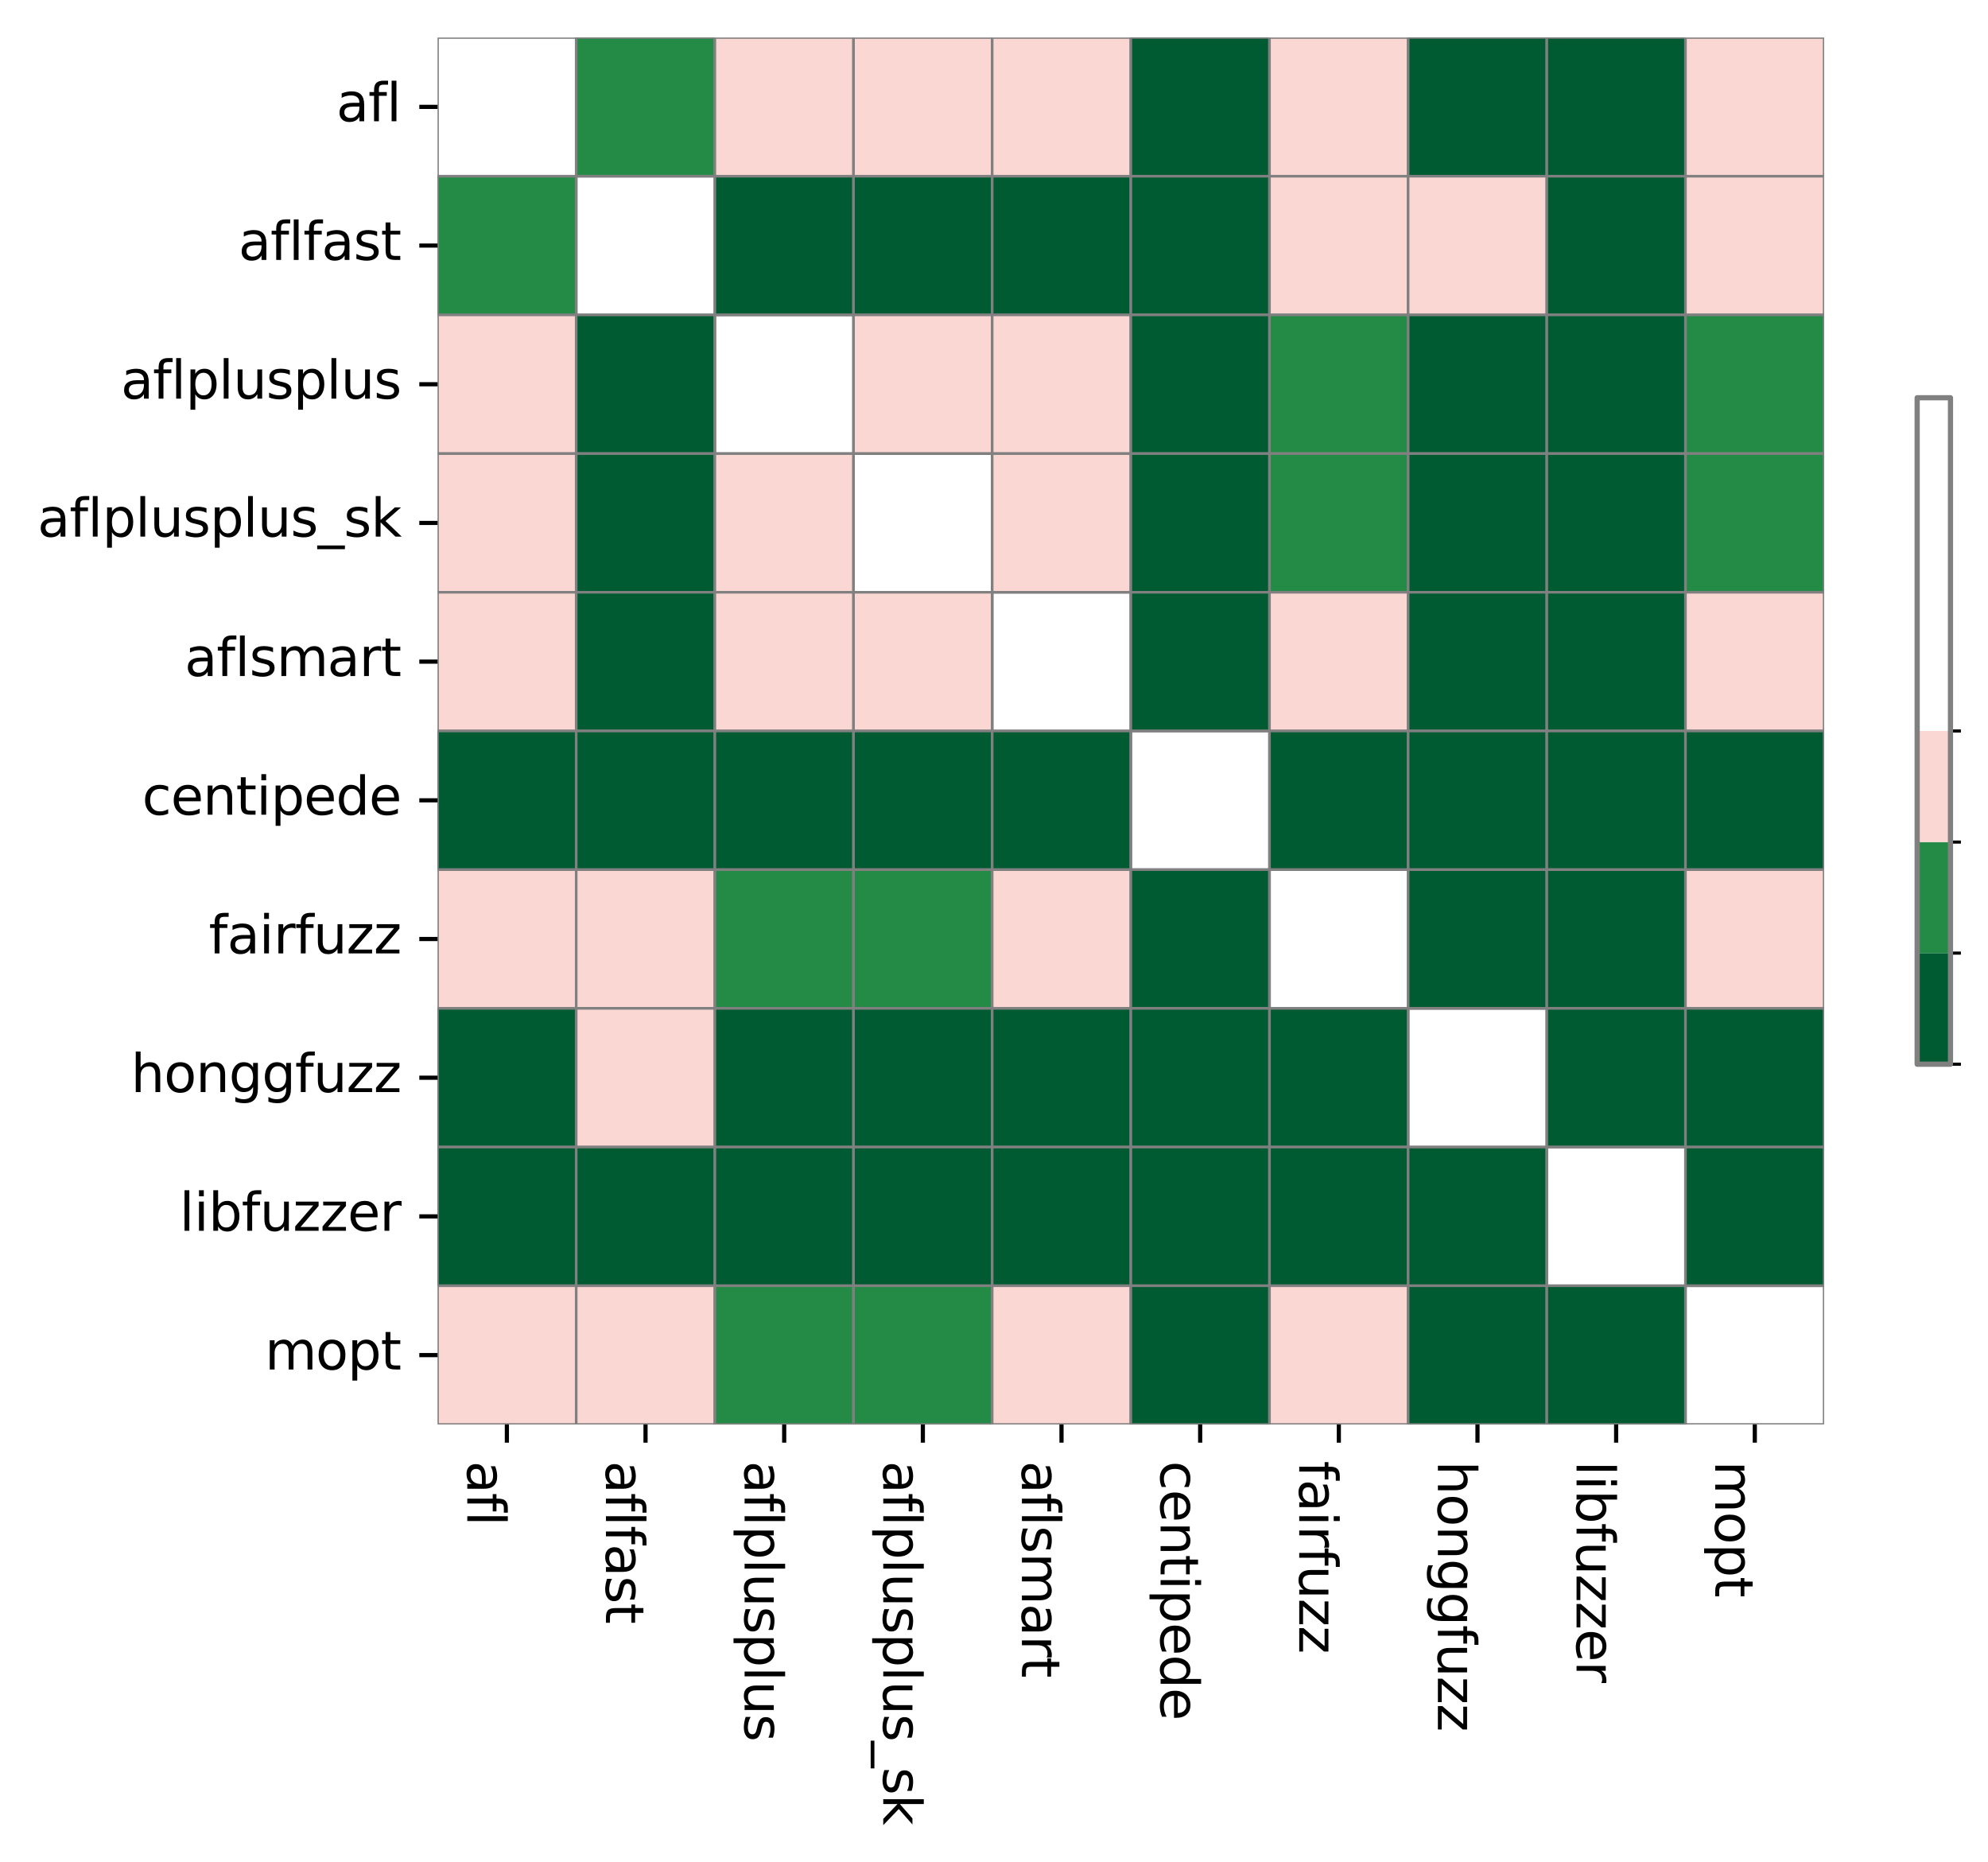 <?xml version="1.0" encoding="utf-8" standalone="no"?>
<!DOCTYPE svg PUBLIC "-//W3C//DTD SVG 1.1//EN"
  "http://www.w3.org/Graphics/SVG/1.1/DTD/svg11.dtd">
<svg xmlns:xlink="http://www.w3.org/1999/xlink" width="381.535pt" height="357.285pt" viewBox="0 0 381.535 357.285" xmlns="http://www.w3.org/2000/svg" version="1.1">
 <defs>
  <style type="text/css">*{stroke-linejoin: round; stroke-linecap: butt}</style>
 </defs>
 <g id="figure_1">
  <g id="patch_1">
   <path d="M 0 357.285 
L 381.535 357.285 
L 381.535 0 
L 0 0 
z
" style="fill: #ffffff"/>
  </g>
  <g id="axes_1">
   <g id="patch_2">
    <path d="M 83.973 273.312 
L 350.085 273.312 
L 350.085 7.2 
L 83.973 7.2 
z
" style="fill: #ffffff"/>
   </g>
   <g id="QuadMesh_1">
    <path d="M 83.973 7.2 
L 110.585 7.2 
L 110.585 33.811 
L 83.973 33.811 
L 83.973 7.2 
" clip-path="url(#p9ba855a307)" style="fill: none; stroke: #808080; stroke-width: 0.5"/>
    <path d="M 110.585 7.2 
L 137.196 7.2 
L 137.196 33.811 
L 110.585 33.811 
L 110.585 7.2 
" clip-path="url(#p9ba855a307)" style="fill: #238b45; stroke: #808080; stroke-width: 0.5"/>
    <path d="M 137.196 7.2 
L 163.807 7.2 
L 163.807 33.811 
L 137.196 33.811 
L 137.196 7.2 
" clip-path="url(#p9ba855a307)" style="fill: #fbd7d4; stroke: #808080; stroke-width: 0.5"/>
    <path d="M 163.807 7.2 
L 190.418 7.2 
L 190.418 33.811 
L 163.807 33.811 
L 163.807 7.2 
" clip-path="url(#p9ba855a307)" style="fill: #fbd7d4; stroke: #808080; stroke-width: 0.5"/>
    <path d="M 190.418 7.2 
L 217.029 7.2 
L 217.029 33.811 
L 190.418 33.811 
L 190.418 7.2 
" clip-path="url(#p9ba855a307)" style="fill: #fbd7d4; stroke: #808080; stroke-width: 0.5"/>
    <path d="M 217.029 7.2 
L 243.641 7.2 
L 243.641 33.811 
L 217.029 33.811 
L 217.029 7.2 
" clip-path="url(#p9ba855a307)" style="fill: #005a32; stroke: #808080; stroke-width: 0.5"/>
    <path d="M 243.641 7.2 
L 270.252 7.2 
L 270.252 33.811 
L 243.641 33.811 
L 243.641 7.2 
" clip-path="url(#p9ba855a307)" style="fill: #fbd7d4; stroke: #808080; stroke-width: 0.5"/>
    <path d="M 270.252 7.2 
L 296.863 7.2 
L 296.863 33.811 
L 270.252 33.811 
L 270.252 7.2 
" clip-path="url(#p9ba855a307)" style="fill: #005a32; stroke: #808080; stroke-width: 0.5"/>
    <path d="M 296.863 7.2 
L 323.474 7.2 
L 323.474 33.811 
L 296.863 33.811 
L 296.863 7.2 
" clip-path="url(#p9ba855a307)" style="fill: #005a32; stroke: #808080; stroke-width: 0.5"/>
    <path d="M 323.474 7.2 
L 350.085 7.2 
L 350.085 33.811 
L 323.474 33.811 
L 323.474 7.2 
" clip-path="url(#p9ba855a307)" style="fill: #fbd7d4; stroke: #808080; stroke-width: 0.5"/>
    <path d="M 83.973 33.811 
L 110.585 33.811 
L 110.585 60.422 
L 83.973 60.422 
L 83.973 33.811 
" clip-path="url(#p9ba855a307)" style="fill: #238b45; stroke: #808080; stroke-width: 0.5"/>
    <path d="M 110.585 33.811 
L 137.196 33.811 
L 137.196 60.422 
L 110.585 60.422 
L 110.585 33.811 
" clip-path="url(#p9ba855a307)" style="fill: none; stroke: #808080; stroke-width: 0.5"/>
    <path d="M 137.196 33.811 
L 163.807 33.811 
L 163.807 60.422 
L 137.196 60.422 
L 137.196 33.811 
" clip-path="url(#p9ba855a307)" style="fill: #005a32; stroke: #808080; stroke-width: 0.5"/>
    <path d="M 163.807 33.811 
L 190.418 33.811 
L 190.418 60.422 
L 163.807 60.422 
L 163.807 33.811 
" clip-path="url(#p9ba855a307)" style="fill: #005a32; stroke: #808080; stroke-width: 0.5"/>
    <path d="M 190.418 33.811 
L 217.029 33.811 
L 217.029 60.422 
L 190.418 60.422 
L 190.418 33.811 
" clip-path="url(#p9ba855a307)" style="fill: #005a32; stroke: #808080; stroke-width: 0.5"/>
    <path d="M 217.029 33.811 
L 243.641 33.811 
L 243.641 60.422 
L 217.029 60.422 
L 217.029 33.811 
" clip-path="url(#p9ba855a307)" style="fill: #005a32; stroke: #808080; stroke-width: 0.5"/>
    <path d="M 243.641 33.811 
L 270.252 33.811 
L 270.252 60.422 
L 243.641 60.422 
L 243.641 33.811 
" clip-path="url(#p9ba855a307)" style="fill: #fbd7d4; stroke: #808080; stroke-width: 0.5"/>
    <path d="M 270.252 33.811 
L 296.863 33.811 
L 296.863 60.422 
L 270.252 60.422 
L 270.252 33.811 
" clip-path="url(#p9ba855a307)" style="fill: #fbd7d4; stroke: #808080; stroke-width: 0.5"/>
    <path d="M 296.863 33.811 
L 323.474 33.811 
L 323.474 60.422 
L 296.863 60.422 
L 296.863 33.811 
" clip-path="url(#p9ba855a307)" style="fill: #005a32; stroke: #808080; stroke-width: 0.5"/>
    <path d="M 323.474 33.811 
L 350.085 33.811 
L 350.085 60.422 
L 323.474 60.422 
L 323.474 33.811 
" clip-path="url(#p9ba855a307)" style="fill: #fbd7d4; stroke: #808080; stroke-width: 0.5"/>
    <path d="M 83.973 60.422 
L 110.585 60.422 
L 110.585 87.034 
L 83.973 87.034 
L 83.973 60.422 
" clip-path="url(#p9ba855a307)" style="fill: #fbd7d4; stroke: #808080; stroke-width: 0.5"/>
    <path d="M 110.585 60.422 
L 137.196 60.422 
L 137.196 87.034 
L 110.585 87.034 
L 110.585 60.422 
" clip-path="url(#p9ba855a307)" style="fill: #005a32; stroke: #808080; stroke-width: 0.5"/>
    <path d="M 137.196 60.422 
L 163.807 60.422 
L 163.807 87.034 
L 137.196 87.034 
L 137.196 60.422 
" clip-path="url(#p9ba855a307)" style="fill: none; stroke: #808080; stroke-width: 0.5"/>
    <path d="M 163.807 60.422 
L 190.418 60.422 
L 190.418 87.034 
L 163.807 87.034 
L 163.807 60.422 
" clip-path="url(#p9ba855a307)" style="fill: #fbd7d4; stroke: #808080; stroke-width: 0.5"/>
    <path d="M 190.418 60.422 
L 217.029 60.422 
L 217.029 87.034 
L 190.418 87.034 
L 190.418 60.422 
" clip-path="url(#p9ba855a307)" style="fill: #fbd7d4; stroke: #808080; stroke-width: 0.5"/>
    <path d="M 217.029 60.422 
L 243.641 60.422 
L 243.641 87.034 
L 217.029 87.034 
L 217.029 60.422 
" clip-path="url(#p9ba855a307)" style="fill: #005a32; stroke: #808080; stroke-width: 0.5"/>
    <path d="M 243.641 60.422 
L 270.252 60.422 
L 270.252 87.034 
L 243.641 87.034 
L 243.641 60.422 
" clip-path="url(#p9ba855a307)" style="fill: #238b45; stroke: #808080; stroke-width: 0.5"/>
    <path d="M 270.252 60.422 
L 296.863 60.422 
L 296.863 87.034 
L 270.252 87.034 
L 270.252 60.422 
" clip-path="url(#p9ba855a307)" style="fill: #005a32; stroke: #808080; stroke-width: 0.5"/>
    <path d="M 296.863 60.422 
L 323.474 60.422 
L 323.474 87.034 
L 296.863 87.034 
L 296.863 60.422 
" clip-path="url(#p9ba855a307)" style="fill: #005a32; stroke: #808080; stroke-width: 0.5"/>
    <path d="M 323.474 60.422 
L 350.085 60.422 
L 350.085 87.034 
L 323.474 87.034 
L 323.474 60.422 
" clip-path="url(#p9ba855a307)" style="fill: #238b45; stroke: #808080; stroke-width: 0.5"/>
    <path d="M 83.973 87.034 
L 110.585 87.034 
L 110.585 113.645 
L 83.973 113.645 
L 83.973 87.034 
" clip-path="url(#p9ba855a307)" style="fill: #fbd7d4; stroke: #808080; stroke-width: 0.5"/>
    <path d="M 110.585 87.034 
L 137.196 87.034 
L 137.196 113.645 
L 110.585 113.645 
L 110.585 87.034 
" clip-path="url(#p9ba855a307)" style="fill: #005a32; stroke: #808080; stroke-width: 0.5"/>
    <path d="M 137.196 87.034 
L 163.807 87.034 
L 163.807 113.645 
L 137.196 113.645 
L 137.196 87.034 
" clip-path="url(#p9ba855a307)" style="fill: #fbd7d4; stroke: #808080; stroke-width: 0.5"/>
    <path d="M 163.807 87.034 
L 190.418 87.034 
L 190.418 113.645 
L 163.807 113.645 
L 163.807 87.034 
" clip-path="url(#p9ba855a307)" style="fill: none; stroke: #808080; stroke-width: 0.5"/>
    <path d="M 190.418 87.034 
L 217.029 87.034 
L 217.029 113.645 
L 190.418 113.645 
L 190.418 87.034 
" clip-path="url(#p9ba855a307)" style="fill: #fbd7d4; stroke: #808080; stroke-width: 0.5"/>
    <path d="M 217.029 87.034 
L 243.641 87.034 
L 243.641 113.645 
L 217.029 113.645 
L 217.029 87.034 
" clip-path="url(#p9ba855a307)" style="fill: #005a32; stroke: #808080; stroke-width: 0.5"/>
    <path d="M 243.641 87.034 
L 270.252 87.034 
L 270.252 113.645 
L 243.641 113.645 
L 243.641 87.034 
" clip-path="url(#p9ba855a307)" style="fill: #238b45; stroke: #808080; stroke-width: 0.5"/>
    <path d="M 270.252 87.034 
L 296.863 87.034 
L 296.863 113.645 
L 270.252 113.645 
L 270.252 87.034 
" clip-path="url(#p9ba855a307)" style="fill: #005a32; stroke: #808080; stroke-width: 0.5"/>
    <path d="M 296.863 87.034 
L 323.474 87.034 
L 323.474 113.645 
L 296.863 113.645 
L 296.863 87.034 
" clip-path="url(#p9ba855a307)" style="fill: #005a32; stroke: #808080; stroke-width: 0.5"/>
    <path d="M 323.474 87.034 
L 350.085 87.034 
L 350.085 113.645 
L 323.474 113.645 
L 323.474 87.034 
" clip-path="url(#p9ba855a307)" style="fill: #238b45; stroke: #808080; stroke-width: 0.5"/>
    <path d="M 83.973 113.645 
L 110.585 113.645 
L 110.585 140.256 
L 83.973 140.256 
L 83.973 113.645 
" clip-path="url(#p9ba855a307)" style="fill: #fbd7d4; stroke: #808080; stroke-width: 0.5"/>
    <path d="M 110.585 113.645 
L 137.196 113.645 
L 137.196 140.256 
L 110.585 140.256 
L 110.585 113.645 
" clip-path="url(#p9ba855a307)" style="fill: #005a32; stroke: #808080; stroke-width: 0.5"/>
    <path d="M 137.196 113.645 
L 163.807 113.645 
L 163.807 140.256 
L 137.196 140.256 
L 137.196 113.645 
" clip-path="url(#p9ba855a307)" style="fill: #fbd7d4; stroke: #808080; stroke-width: 0.5"/>
    <path d="M 163.807 113.645 
L 190.418 113.645 
L 190.418 140.256 
L 163.807 140.256 
L 163.807 113.645 
" clip-path="url(#p9ba855a307)" style="fill: #fbd7d4; stroke: #808080; stroke-width: 0.5"/>
    <path d="M 190.418 113.645 
L 217.029 113.645 
L 217.029 140.256 
L 190.418 140.256 
L 190.418 113.645 
" clip-path="url(#p9ba855a307)" style="fill: none; stroke: #808080; stroke-width: 0.5"/>
    <path d="M 217.029 113.645 
L 243.641 113.645 
L 243.641 140.256 
L 217.029 140.256 
L 217.029 113.645 
" clip-path="url(#p9ba855a307)" style="fill: #005a32; stroke: #808080; stroke-width: 0.5"/>
    <path d="M 243.641 113.645 
L 270.252 113.645 
L 270.252 140.256 
L 243.641 140.256 
L 243.641 113.645 
" clip-path="url(#p9ba855a307)" style="fill: #fbd7d4; stroke: #808080; stroke-width: 0.5"/>
    <path d="M 270.252 113.645 
L 296.863 113.645 
L 296.863 140.256 
L 270.252 140.256 
L 270.252 113.645 
" clip-path="url(#p9ba855a307)" style="fill: #005a32; stroke: #808080; stroke-width: 0.5"/>
    <path d="M 296.863 113.645 
L 323.474 113.645 
L 323.474 140.256 
L 296.863 140.256 
L 296.863 113.645 
" clip-path="url(#p9ba855a307)" style="fill: #005a32; stroke: #808080; stroke-width: 0.5"/>
    <path d="M 323.474 113.645 
L 350.085 113.645 
L 350.085 140.256 
L 323.474 140.256 
L 323.474 113.645 
" clip-path="url(#p9ba855a307)" style="fill: #fbd7d4; stroke: #808080; stroke-width: 0.5"/>
    <path d="M 83.973 140.256 
L 110.585 140.256 
L 110.585 166.867 
L 83.973 166.867 
L 83.973 140.256 
" clip-path="url(#p9ba855a307)" style="fill: #005a32; stroke: #808080; stroke-width: 0.5"/>
    <path d="M 110.585 140.256 
L 137.196 140.256 
L 137.196 166.867 
L 110.585 166.867 
L 110.585 140.256 
" clip-path="url(#p9ba855a307)" style="fill: #005a32; stroke: #808080; stroke-width: 0.5"/>
    <path d="M 137.196 140.256 
L 163.807 140.256 
L 163.807 166.867 
L 137.196 166.867 
L 137.196 140.256 
" clip-path="url(#p9ba855a307)" style="fill: #005a32; stroke: #808080; stroke-width: 0.5"/>
    <path d="M 163.807 140.256 
L 190.418 140.256 
L 190.418 166.867 
L 163.807 166.867 
L 163.807 140.256 
" clip-path="url(#p9ba855a307)" style="fill: #005a32; stroke: #808080; stroke-width: 0.5"/>
    <path d="M 190.418 140.256 
L 217.029 140.256 
L 217.029 166.867 
L 190.418 166.867 
L 190.418 140.256 
" clip-path="url(#p9ba855a307)" style="fill: #005a32; stroke: #808080; stroke-width: 0.5"/>
    <path d="M 217.029 140.256 
L 243.641 140.256 
L 243.641 166.867 
L 217.029 166.867 
L 217.029 140.256 
" clip-path="url(#p9ba855a307)" style="fill: none; stroke: #808080; stroke-width: 0.5"/>
    <path d="M 243.641 140.256 
L 270.252 140.256 
L 270.252 166.867 
L 243.641 166.867 
L 243.641 140.256 
" clip-path="url(#p9ba855a307)" style="fill: #005a32; stroke: #808080; stroke-width: 0.5"/>
    <path d="M 270.252 140.256 
L 296.863 140.256 
L 296.863 166.867 
L 270.252 166.867 
L 270.252 140.256 
" clip-path="url(#p9ba855a307)" style="fill: #005a32; stroke: #808080; stroke-width: 0.5"/>
    <path d="M 296.863 140.256 
L 323.474 140.256 
L 323.474 166.867 
L 296.863 166.867 
L 296.863 140.256 
" clip-path="url(#p9ba855a307)" style="fill: #005a32; stroke: #808080; stroke-width: 0.5"/>
    <path d="M 323.474 140.256 
L 350.085 140.256 
L 350.085 166.867 
L 323.474 166.867 
L 323.474 140.256 
" clip-path="url(#p9ba855a307)" style="fill: #005a32; stroke: #808080; stroke-width: 0.5"/>
    <path d="M 83.973 166.867 
L 110.585 166.867 
L 110.585 193.478 
L 83.973 193.478 
L 83.973 166.867 
" clip-path="url(#p9ba855a307)" style="fill: #fbd7d4; stroke: #808080; stroke-width: 0.5"/>
    <path d="M 110.585 166.867 
L 137.196 166.867 
L 137.196 193.478 
L 110.585 193.478 
L 110.585 166.867 
" clip-path="url(#p9ba855a307)" style="fill: #fbd7d4; stroke: #808080; stroke-width: 0.5"/>
    <path d="M 137.196 166.867 
L 163.807 166.867 
L 163.807 193.478 
L 137.196 193.478 
L 137.196 166.867 
" clip-path="url(#p9ba855a307)" style="fill: #238b45; stroke: #808080; stroke-width: 0.5"/>
    <path d="M 163.807 166.867 
L 190.418 166.867 
L 190.418 193.478 
L 163.807 193.478 
L 163.807 166.867 
" clip-path="url(#p9ba855a307)" style="fill: #238b45; stroke: #808080; stroke-width: 0.5"/>
    <path d="M 190.418 166.867 
L 217.029 166.867 
L 217.029 193.478 
L 190.418 193.478 
L 190.418 166.867 
" clip-path="url(#p9ba855a307)" style="fill: #fbd7d4; stroke: #808080; stroke-width: 0.5"/>
    <path d="M 217.029 166.867 
L 243.641 166.867 
L 243.641 193.478 
L 217.029 193.478 
L 217.029 166.867 
" clip-path="url(#p9ba855a307)" style="fill: #005a32; stroke: #808080; stroke-width: 0.5"/>
    <path d="M 243.641 166.867 
L 270.252 166.867 
L 270.252 193.478 
L 243.641 193.478 
L 243.641 166.867 
" clip-path="url(#p9ba855a307)" style="fill: none; stroke: #808080; stroke-width: 0.5"/>
    <path d="M 270.252 166.867 
L 296.863 166.867 
L 296.863 193.478 
L 270.252 193.478 
L 270.252 166.867 
" clip-path="url(#p9ba855a307)" style="fill: #005a32; stroke: #808080; stroke-width: 0.5"/>
    <path d="M 296.863 166.867 
L 323.474 166.867 
L 323.474 193.478 
L 296.863 193.478 
L 296.863 166.867 
" clip-path="url(#p9ba855a307)" style="fill: #005a32; stroke: #808080; stroke-width: 0.5"/>
    <path d="M 323.474 166.867 
L 350.085 166.867 
L 350.085 193.478 
L 323.474 193.478 
L 323.474 166.867 
" clip-path="url(#p9ba855a307)" style="fill: #fbd7d4; stroke: #808080; stroke-width: 0.5"/>
    <path d="M 83.973 193.478 
L 110.585 193.478 
L 110.585 220.09 
L 83.973 220.09 
L 83.973 193.478 
" clip-path="url(#p9ba855a307)" style="fill: #005a32; stroke: #808080; stroke-width: 0.5"/>
    <path d="M 110.585 193.478 
L 137.196 193.478 
L 137.196 220.09 
L 110.585 220.09 
L 110.585 193.478 
" clip-path="url(#p9ba855a307)" style="fill: #fbd7d4; stroke: #808080; stroke-width: 0.5"/>
    <path d="M 137.196 193.478 
L 163.807 193.478 
L 163.807 220.09 
L 137.196 220.09 
L 137.196 193.478 
" clip-path="url(#p9ba855a307)" style="fill: #005a32; stroke: #808080; stroke-width: 0.5"/>
    <path d="M 163.807 193.478 
L 190.418 193.478 
L 190.418 220.09 
L 163.807 220.09 
L 163.807 193.478 
" clip-path="url(#p9ba855a307)" style="fill: #005a32; stroke: #808080; stroke-width: 0.5"/>
    <path d="M 190.418 193.478 
L 217.029 193.478 
L 217.029 220.09 
L 190.418 220.09 
L 190.418 193.478 
" clip-path="url(#p9ba855a307)" style="fill: #005a32; stroke: #808080; stroke-width: 0.5"/>
    <path d="M 217.029 193.478 
L 243.641 193.478 
L 243.641 220.09 
L 217.029 220.09 
L 217.029 193.478 
" clip-path="url(#p9ba855a307)" style="fill: #005a32; stroke: #808080; stroke-width: 0.5"/>
    <path d="M 243.641 193.478 
L 270.252 193.478 
L 270.252 220.09 
L 243.641 220.09 
L 243.641 193.478 
" clip-path="url(#p9ba855a307)" style="fill: #005a32; stroke: #808080; stroke-width: 0.5"/>
    <path d="M 270.252 193.478 
L 296.863 193.478 
L 296.863 220.09 
L 270.252 220.09 
L 270.252 193.478 
" clip-path="url(#p9ba855a307)" style="fill: none; stroke: #808080; stroke-width: 0.5"/>
    <path d="M 296.863 193.478 
L 323.474 193.478 
L 323.474 220.09 
L 296.863 220.09 
L 296.863 193.478 
" clip-path="url(#p9ba855a307)" style="fill: #005a32; stroke: #808080; stroke-width: 0.5"/>
    <path d="M 323.474 193.478 
L 350.085 193.478 
L 350.085 220.09 
L 323.474 220.09 
L 323.474 193.478 
" clip-path="url(#p9ba855a307)" style="fill: #005a32; stroke: #808080; stroke-width: 0.5"/>
    <path d="M 83.973 220.09 
L 110.585 220.09 
L 110.585 246.701 
L 83.973 246.701 
L 83.973 220.09 
" clip-path="url(#p9ba855a307)" style="fill: #005a32; stroke: #808080; stroke-width: 0.5"/>
    <path d="M 110.585 220.09 
L 137.196 220.09 
L 137.196 246.701 
L 110.585 246.701 
L 110.585 220.09 
" clip-path="url(#p9ba855a307)" style="fill: #005a32; stroke: #808080; stroke-width: 0.5"/>
    <path d="M 137.196 220.09 
L 163.807 220.09 
L 163.807 246.701 
L 137.196 246.701 
L 137.196 220.09 
" clip-path="url(#p9ba855a307)" style="fill: #005a32; stroke: #808080; stroke-width: 0.5"/>
    <path d="M 163.807 220.09 
L 190.418 220.09 
L 190.418 246.701 
L 163.807 246.701 
L 163.807 220.09 
" clip-path="url(#p9ba855a307)" style="fill: #005a32; stroke: #808080; stroke-width: 0.5"/>
    <path d="M 190.418 220.09 
L 217.029 220.09 
L 217.029 246.701 
L 190.418 246.701 
L 190.418 220.09 
" clip-path="url(#p9ba855a307)" style="fill: #005a32; stroke: #808080; stroke-width: 0.5"/>
    <path d="M 217.029 220.09 
L 243.641 220.09 
L 243.641 246.701 
L 217.029 246.701 
L 217.029 220.09 
" clip-path="url(#p9ba855a307)" style="fill: #005a32; stroke: #808080; stroke-width: 0.5"/>
    <path d="M 243.641 220.09 
L 270.252 220.09 
L 270.252 246.701 
L 243.641 246.701 
L 243.641 220.09 
" clip-path="url(#p9ba855a307)" style="fill: #005a32; stroke: #808080; stroke-width: 0.5"/>
    <path d="M 270.252 220.09 
L 296.863 220.09 
L 296.863 246.701 
L 270.252 246.701 
L 270.252 220.09 
" clip-path="url(#p9ba855a307)" style="fill: #005a32; stroke: #808080; stroke-width: 0.5"/>
    <path d="M 296.863 220.09 
L 323.474 220.09 
L 323.474 246.701 
L 296.863 246.701 
L 296.863 220.09 
" clip-path="url(#p9ba855a307)" style="fill: none; stroke: #808080; stroke-width: 0.5"/>
    <path d="M 323.474 220.09 
L 350.085 220.09 
L 350.085 246.701 
L 323.474 246.701 
L 323.474 220.09 
" clip-path="url(#p9ba855a307)" style="fill: #005a32; stroke: #808080; stroke-width: 0.5"/>
    <path d="M 83.973 246.701 
L 110.585 246.701 
L 110.585 273.312 
L 83.973 273.312 
L 83.973 246.701 
" clip-path="url(#p9ba855a307)" style="fill: #fbd7d4; stroke: #808080; stroke-width: 0.5"/>
    <path d="M 110.585 246.701 
L 137.196 246.701 
L 137.196 273.312 
L 110.585 273.312 
L 110.585 246.701 
" clip-path="url(#p9ba855a307)" style="fill: #fbd7d4; stroke: #808080; stroke-width: 0.5"/>
    <path d="M 137.196 246.701 
L 163.807 246.701 
L 163.807 273.312 
L 137.196 273.312 
L 137.196 246.701 
" clip-path="url(#p9ba855a307)" style="fill: #238b45; stroke: #808080; stroke-width: 0.5"/>
    <path d="M 163.807 246.701 
L 190.418 246.701 
L 190.418 273.312 
L 163.807 273.312 
L 163.807 246.701 
" clip-path="url(#p9ba855a307)" style="fill: #238b45; stroke: #808080; stroke-width: 0.5"/>
    <path d="M 190.418 246.701 
L 217.029 246.701 
L 217.029 273.312 
L 190.418 273.312 
L 190.418 246.701 
" clip-path="url(#p9ba855a307)" style="fill: #fbd7d4; stroke: #808080; stroke-width: 0.5"/>
    <path d="M 217.029 246.701 
L 243.641 246.701 
L 243.641 273.312 
L 217.029 273.312 
L 217.029 246.701 
" clip-path="url(#p9ba855a307)" style="fill: #005a32; stroke: #808080; stroke-width: 0.5"/>
    <path d="M 243.641 246.701 
L 270.252 246.701 
L 270.252 273.312 
L 243.641 273.312 
L 243.641 246.701 
" clip-path="url(#p9ba855a307)" style="fill: #fbd7d4; stroke: #808080; stroke-width: 0.5"/>
    <path d="M 270.252 246.701 
L 296.863 246.701 
L 296.863 273.312 
L 270.252 273.312 
L 270.252 246.701 
" clip-path="url(#p9ba855a307)" style="fill: #005a32; stroke: #808080; stroke-width: 0.5"/>
    <path d="M 296.863 246.701 
L 323.474 246.701 
L 323.474 273.312 
L 296.863 273.312 
L 296.863 246.701 
" clip-path="url(#p9ba855a307)" style="fill: #005a32; stroke: #808080; stroke-width: 0.5"/>
    <path d="M 323.474 246.701 
L 350.085 246.701 
L 350.085 273.312 
L 323.474 273.312 
L 323.474 246.701 
" clip-path="url(#p9ba855a307)" style="fill: none; stroke: #808080; stroke-width: 0.5"/>
   </g>
   <g id="matplotlib.axis_1">
    <g id="xtick_1">
     <g id="line2d_1">
      <defs>
       <path id="m6fdba15c31" d="M 0 0 
L 0 3.5 
" style="stroke: #000000; stroke-width: 0.8"/>
      </defs>
      <g>
       <use xlink:href="#m6fdba15c31" x="97.279" y="273.312" style="stroke: #000000; stroke-width: 0.8"/>
      </g>
     </g>
     <g id="text_1">
      <!-- afl -->
      <g transform="translate(89.681 280.312) rotate(-270) scale(0.1 -0.1)">
       <defs>
        <path id="DejaVuSans-61" d="M 2194 1759 
Q 1497 1759 1228 1600 
Q 959 1441 959 1056 
Q 959 750 1161 570 
Q 1363 391 1709 391 
Q 2188 391 2477 730 
Q 2766 1069 2766 1631 
L 2766 1759 
L 2194 1759 
z
M 3341 1997 
L 3341 0 
L 2766 0 
L 2766 531 
Q 2569 213 2275 61 
Q 1981 -91 1556 -91 
Q 1019 -91 701 211 
Q 384 513 384 1019 
Q 384 1609 779 1909 
Q 1175 2209 1959 2209 
L 2766 2209 
L 2766 2266 
Q 2766 2663 2505 2880 
Q 2244 3097 1772 3097 
Q 1472 3097 1187 3025 
Q 903 2953 641 2809 
L 641 3341 
Q 956 3463 1253 3523 
Q 1550 3584 1831 3584 
Q 2591 3584 2966 3190 
Q 3341 2797 3341 1997 
z
" transform="scale(0.016)"/>
        <path id="DejaVuSans-66" d="M 2375 4863 
L 2375 4384 
L 1825 4384 
Q 1516 4384 1395 4259 
Q 1275 4134 1275 3809 
L 1275 3500 
L 2222 3500 
L 2222 3053 
L 1275 3053 
L 1275 0 
L 697 0 
L 697 3053 
L 147 3053 
L 147 3500 
L 697 3500 
L 697 3744 
Q 697 4328 969 4595 
Q 1241 4863 1831 4863 
L 2375 4863 
z
" transform="scale(0.016)"/>
        <path id="DejaVuSans-6c" d="M 603 4863 
L 1178 4863 
L 1178 0 
L 603 0 
L 603 4863 
z
" transform="scale(0.016)"/>
       </defs>
       <use xlink:href="#DejaVuSans-61"/>
       <use xlink:href="#DejaVuSans-66" x="61.279"/>
       <use xlink:href="#DejaVuSans-6c" x="96.484"/>
      </g>
     </g>
    </g>
    <g id="xtick_2">
     <g id="line2d_2">
      <g>
       <use xlink:href="#m6fdba15c31" x="123.89" y="273.312" style="stroke: #000000; stroke-width: 0.8"/>
      </g>
     </g>
     <g id="text_2">
      <!-- aflfast -->
      <g transform="translate(116.292 280.312) rotate(-270) scale(0.1 -0.1)">
       <defs>
        <path id="DejaVuSans-73" d="M 2834 3397 
L 2834 2853 
Q 2591 2978 2328 3040 
Q 2066 3103 1784 3103 
Q 1356 3103 1142 2972 
Q 928 2841 928 2578 
Q 928 2378 1081 2264 
Q 1234 2150 1697 2047 
L 1894 2003 
Q 2506 1872 2764 1633 
Q 3022 1394 3022 966 
Q 3022 478 2636 193 
Q 2250 -91 1575 -91 
Q 1294 -91 989 -36 
Q 684 19 347 128 
L 347 722 
Q 666 556 975 473 
Q 1284 391 1588 391 
Q 1994 391 2212 530 
Q 2431 669 2431 922 
Q 2431 1156 2273 1281 
Q 2116 1406 1581 1522 
L 1381 1569 
Q 847 1681 609 1914 
Q 372 2147 372 2553 
Q 372 3047 722 3315 
Q 1072 3584 1716 3584 
Q 2034 3584 2315 3537 
Q 2597 3491 2834 3397 
z
" transform="scale(0.016)"/>
        <path id="DejaVuSans-74" d="M 1172 4494 
L 1172 3500 
L 2356 3500 
L 2356 3053 
L 1172 3053 
L 1172 1153 
Q 1172 725 1289 603 
Q 1406 481 1766 481 
L 2356 481 
L 2356 0 
L 1766 0 
Q 1100 0 847 248 
Q 594 497 594 1153 
L 594 3053 
L 172 3053 
L 172 3500 
L 594 3500 
L 594 4494 
L 1172 4494 
z
" transform="scale(0.016)"/>
       </defs>
       <use xlink:href="#DejaVuSans-61"/>
       <use xlink:href="#DejaVuSans-66" x="61.279"/>
       <use xlink:href="#DejaVuSans-6c" x="96.484"/>
       <use xlink:href="#DejaVuSans-66" x="124.268"/>
       <use xlink:href="#DejaVuSans-61" x="159.473"/>
       <use xlink:href="#DejaVuSans-73" x="220.752"/>
       <use xlink:href="#DejaVuSans-74" x="272.852"/>
      </g>
     </g>
    </g>
    <g id="xtick_3">
     <g id="line2d_3">
      <g>
       <use xlink:href="#m6fdba15c31" x="150.501" y="273.312" style="stroke: #000000; stroke-width: 0.8"/>
      </g>
     </g>
     <g id="text_3">
      <!-- aflplusplus -->
      <g transform="translate(142.903 280.312) rotate(-270) scale(0.1 -0.1)">
       <defs>
        <path id="DejaVuSans-70" d="M 1159 525 
L 1159 -1331 
L 581 -1331 
L 581 3500 
L 1159 3500 
L 1159 2969 
Q 1341 3281 1617 3432 
Q 1894 3584 2278 3584 
Q 2916 3584 3314 3078 
Q 3713 2572 3713 1747 
Q 3713 922 3314 415 
Q 2916 -91 2278 -91 
Q 1894 -91 1617 61 
Q 1341 213 1159 525 
z
M 3116 1747 
Q 3116 2381 2855 2742 
Q 2594 3103 2138 3103 
Q 1681 3103 1420 2742 
Q 1159 2381 1159 1747 
Q 1159 1113 1420 752 
Q 1681 391 2138 391 
Q 2594 391 2855 752 
Q 3116 1113 3116 1747 
z
" transform="scale(0.016)"/>
        <path id="DejaVuSans-75" d="M 544 1381 
L 544 3500 
L 1119 3500 
L 1119 1403 
Q 1119 906 1312 657 
Q 1506 409 1894 409 
Q 2359 409 2629 706 
Q 2900 1003 2900 1516 
L 2900 3500 
L 3475 3500 
L 3475 0 
L 2900 0 
L 2900 538 
Q 2691 219 2414 64 
Q 2138 -91 1772 -91 
Q 1169 -91 856 284 
Q 544 659 544 1381 
z
M 1991 3584 
L 1991 3584 
z
" transform="scale(0.016)"/>
       </defs>
       <use xlink:href="#DejaVuSans-61"/>
       <use xlink:href="#DejaVuSans-66" x="61.279"/>
       <use xlink:href="#DejaVuSans-6c" x="96.484"/>
       <use xlink:href="#DejaVuSans-70" x="124.268"/>
       <use xlink:href="#DejaVuSans-6c" x="187.744"/>
       <use xlink:href="#DejaVuSans-75" x="215.527"/>
       <use xlink:href="#DejaVuSans-73" x="278.906"/>
       <use xlink:href="#DejaVuSans-70" x="331.006"/>
       <use xlink:href="#DejaVuSans-6c" x="394.482"/>
       <use xlink:href="#DejaVuSans-75" x="422.266"/>
       <use xlink:href="#DejaVuSans-73" x="485.645"/>
      </g>
     </g>
    </g>
    <g id="xtick_4">
     <g id="line2d_4">
      <g>
       <use xlink:href="#m6fdba15c31" x="177.113" y="273.312" style="stroke: #000000; stroke-width: 0.8"/>
      </g>
     </g>
     <g id="text_4">
      <!-- aflplusplus_sk -->
      <g transform="translate(169.514 280.312) rotate(-270) scale(0.1 -0.1)">
       <defs>
        <path id="DejaVuSans-5f" d="M 3263 -1063 
L 3263 -1509 
L -63 -1509 
L -63 -1063 
L 3263 -1063 
z
" transform="scale(0.016)"/>
        <path id="DejaVuSans-6b" d="M 581 4863 
L 1159 4863 
L 1159 1991 
L 2875 3500 
L 3609 3500 
L 1753 1863 
L 3688 0 
L 2938 0 
L 1159 1709 
L 1159 0 
L 581 0 
L 581 4863 
z
" transform="scale(0.016)"/>
       </defs>
       <use xlink:href="#DejaVuSans-61"/>
       <use xlink:href="#DejaVuSans-66" x="61.279"/>
       <use xlink:href="#DejaVuSans-6c" x="96.484"/>
       <use xlink:href="#DejaVuSans-70" x="124.268"/>
       <use xlink:href="#DejaVuSans-6c" x="187.744"/>
       <use xlink:href="#DejaVuSans-75" x="215.527"/>
       <use xlink:href="#DejaVuSans-73" x="278.906"/>
       <use xlink:href="#DejaVuSans-70" x="331.006"/>
       <use xlink:href="#DejaVuSans-6c" x="394.482"/>
       <use xlink:href="#DejaVuSans-75" x="422.266"/>
       <use xlink:href="#DejaVuSans-73" x="485.645"/>
       <use xlink:href="#DejaVuSans-5f" x="537.744"/>
       <use xlink:href="#DejaVuSans-73" x="587.744"/>
       <use xlink:href="#DejaVuSans-6b" x="639.844"/>
      </g>
     </g>
    </g>
    <g id="xtick_5">
     <g id="line2d_5">
      <g>
       <use xlink:href="#m6fdba15c31" x="203.724" y="273.312" style="stroke: #000000; stroke-width: 0.8"/>
      </g>
     </g>
     <g id="text_5">
      <!-- aflsmart -->
      <g transform="translate(196.125 280.312) rotate(-270) scale(0.1 -0.1)">
       <defs>
        <path id="DejaVuSans-6d" d="M 3328 2828 
Q 3544 3216 3844 3400 
Q 4144 3584 4550 3584 
Q 5097 3584 5394 3201 
Q 5691 2819 5691 2113 
L 5691 0 
L 5113 0 
L 5113 2094 
Q 5113 2597 4934 2840 
Q 4756 3084 4391 3084 
Q 3944 3084 3684 2787 
Q 3425 2491 3425 1978 
L 3425 0 
L 2847 0 
L 2847 2094 
Q 2847 2600 2669 2842 
Q 2491 3084 2119 3084 
Q 1678 3084 1418 2786 
Q 1159 2488 1159 1978 
L 1159 0 
L 581 0 
L 581 3500 
L 1159 3500 
L 1159 2956 
Q 1356 3278 1631 3431 
Q 1906 3584 2284 3584 
Q 2666 3584 2933 3390 
Q 3200 3197 3328 2828 
z
" transform="scale(0.016)"/>
        <path id="DejaVuSans-72" d="M 2631 2963 
Q 2534 3019 2420 3045 
Q 2306 3072 2169 3072 
Q 1681 3072 1420 2755 
Q 1159 2438 1159 1844 
L 1159 0 
L 581 0 
L 581 3500 
L 1159 3500 
L 1159 2956 
Q 1341 3275 1631 3429 
Q 1922 3584 2338 3584 
Q 2397 3584 2469 3576 
Q 2541 3569 2628 3553 
L 2631 2963 
z
" transform="scale(0.016)"/>
       </defs>
       <use xlink:href="#DejaVuSans-61"/>
       <use xlink:href="#DejaVuSans-66" x="61.279"/>
       <use xlink:href="#DejaVuSans-6c" x="96.484"/>
       <use xlink:href="#DejaVuSans-73" x="124.268"/>
       <use xlink:href="#DejaVuSans-6d" x="176.367"/>
       <use xlink:href="#DejaVuSans-61" x="273.779"/>
       <use xlink:href="#DejaVuSans-72" x="335.059"/>
       <use xlink:href="#DejaVuSans-74" x="376.172"/>
      </g>
     </g>
    </g>
    <g id="xtick_6">
     <g id="line2d_6">
      <g>
       <use xlink:href="#m6fdba15c31" x="230.335" y="273.312" style="stroke: #000000; stroke-width: 0.8"/>
      </g>
     </g>
     <g id="text_6">
      <!-- centipede -->
      <g transform="translate(222.737 280.312) rotate(-270) scale(0.1 -0.1)">
       <defs>
        <path id="DejaVuSans-63" d="M 3122 3366 
L 3122 2828 
Q 2878 2963 2633 3030 
Q 2388 3097 2138 3097 
Q 1578 3097 1268 2742 
Q 959 2388 959 1747 
Q 959 1106 1268 751 
Q 1578 397 2138 397 
Q 2388 397 2633 464 
Q 2878 531 3122 666 
L 3122 134 
Q 2881 22 2623 -34 
Q 2366 -91 2075 -91 
Q 1284 -91 818 406 
Q 353 903 353 1747 
Q 353 2603 823 3093 
Q 1294 3584 2113 3584 
Q 2378 3584 2631 3529 
Q 2884 3475 3122 3366 
z
" transform="scale(0.016)"/>
        <path id="DejaVuSans-65" d="M 3597 1894 
L 3597 1613 
L 953 1613 
Q 991 1019 1311 708 
Q 1631 397 2203 397 
Q 2534 397 2845 478 
Q 3156 559 3463 722 
L 3463 178 
Q 3153 47 2828 -22 
Q 2503 -91 2169 -91 
Q 1331 -91 842 396 
Q 353 884 353 1716 
Q 353 2575 817 3079 
Q 1281 3584 2069 3584 
Q 2775 3584 3186 3129 
Q 3597 2675 3597 1894 
z
M 3022 2063 
Q 3016 2534 2758 2815 
Q 2500 3097 2075 3097 
Q 1594 3097 1305 2825 
Q 1016 2553 972 2059 
L 3022 2063 
z
" transform="scale(0.016)"/>
        <path id="DejaVuSans-6e" d="M 3513 2113 
L 3513 0 
L 2938 0 
L 2938 2094 
Q 2938 2591 2744 2837 
Q 2550 3084 2163 3084 
Q 1697 3084 1428 2787 
Q 1159 2491 1159 1978 
L 1159 0 
L 581 0 
L 581 3500 
L 1159 3500 
L 1159 2956 
Q 1366 3272 1645 3428 
Q 1925 3584 2291 3584 
Q 2894 3584 3203 3211 
Q 3513 2838 3513 2113 
z
" transform="scale(0.016)"/>
        <path id="DejaVuSans-69" d="M 603 3500 
L 1178 3500 
L 1178 0 
L 603 0 
L 603 3500 
z
M 603 4863 
L 1178 4863 
L 1178 4134 
L 603 4134 
L 603 4863 
z
" transform="scale(0.016)"/>
        <path id="DejaVuSans-64" d="M 2906 2969 
L 2906 4863 
L 3481 4863 
L 3481 0 
L 2906 0 
L 2906 525 
Q 2725 213 2448 61 
Q 2172 -91 1784 -91 
Q 1150 -91 751 415 
Q 353 922 353 1747 
Q 353 2572 751 3078 
Q 1150 3584 1784 3584 
Q 2172 3584 2448 3432 
Q 2725 3281 2906 2969 
z
M 947 1747 
Q 947 1113 1208 752 
Q 1469 391 1925 391 
Q 2381 391 2643 752 
Q 2906 1113 2906 1747 
Q 2906 2381 2643 2742 
Q 2381 3103 1925 3103 
Q 1469 3103 1208 2742 
Q 947 2381 947 1747 
z
" transform="scale(0.016)"/>
       </defs>
       <use xlink:href="#DejaVuSans-63"/>
       <use xlink:href="#DejaVuSans-65" x="54.98"/>
       <use xlink:href="#DejaVuSans-6e" x="116.504"/>
       <use xlink:href="#DejaVuSans-74" x="179.883"/>
       <use xlink:href="#DejaVuSans-69" x="219.092"/>
       <use xlink:href="#DejaVuSans-70" x="246.875"/>
       <use xlink:href="#DejaVuSans-65" x="310.352"/>
       <use xlink:href="#DejaVuSans-64" x="371.875"/>
       <use xlink:href="#DejaVuSans-65" x="435.352"/>
      </g>
     </g>
    </g>
    <g id="xtick_7">
     <g id="line2d_7">
      <g>
       <use xlink:href="#m6fdba15c31" x="256.946" y="273.312" style="stroke: #000000; stroke-width: 0.8"/>
      </g>
     </g>
     <g id="text_7">
      <!-- fairfuzz -->
      <g transform="translate(249.348 280.312) rotate(-270) scale(0.1 -0.1)">
       <defs>
        <path id="DejaVuSans-7a" d="M 353 3500 
L 3084 3500 
L 3084 2975 
L 922 459 
L 3084 459 
L 3084 0 
L 275 0 
L 275 525 
L 2438 3041 
L 353 3041 
L 353 3500 
z
" transform="scale(0.016)"/>
       </defs>
       <use xlink:href="#DejaVuSans-66"/>
       <use xlink:href="#DejaVuSans-61" x="35.205"/>
       <use xlink:href="#DejaVuSans-69" x="96.484"/>
       <use xlink:href="#DejaVuSans-72" x="124.268"/>
       <use xlink:href="#DejaVuSans-66" x="165.381"/>
       <use xlink:href="#DejaVuSans-75" x="200.586"/>
       <use xlink:href="#DejaVuSans-7a" x="263.965"/>
       <use xlink:href="#DejaVuSans-7a" x="316.455"/>
      </g>
     </g>
    </g>
    <g id="xtick_8">
     <g id="line2d_8">
      <g>
       <use xlink:href="#m6fdba15c31" x="283.557" y="273.312" style="stroke: #000000; stroke-width: 0.8"/>
      </g>
     </g>
     <g id="text_8">
      <!-- honggfuzz -->
      <g transform="translate(275.959 280.312) rotate(-270) scale(0.1 -0.1)">
       <defs>
        <path id="DejaVuSans-68" d="M 3513 2113 
L 3513 0 
L 2938 0 
L 2938 2094 
Q 2938 2591 2744 2837 
Q 2550 3084 2163 3084 
Q 1697 3084 1428 2787 
Q 1159 2491 1159 1978 
L 1159 0 
L 581 0 
L 581 4863 
L 1159 4863 
L 1159 2956 
Q 1366 3272 1645 3428 
Q 1925 3584 2291 3584 
Q 2894 3584 3203 3211 
Q 3513 2838 3513 2113 
z
" transform="scale(0.016)"/>
        <path id="DejaVuSans-6f" d="M 1959 3097 
Q 1497 3097 1228 2736 
Q 959 2375 959 1747 
Q 959 1119 1226 758 
Q 1494 397 1959 397 
Q 2419 397 2687 759 
Q 2956 1122 2956 1747 
Q 2956 2369 2687 2733 
Q 2419 3097 1959 3097 
z
M 1959 3584 
Q 2709 3584 3137 3096 
Q 3566 2609 3566 1747 
Q 3566 888 3137 398 
Q 2709 -91 1959 -91 
Q 1206 -91 779 398 
Q 353 888 353 1747 
Q 353 2609 779 3096 
Q 1206 3584 1959 3584 
z
" transform="scale(0.016)"/>
        <path id="DejaVuSans-67" d="M 2906 1791 
Q 2906 2416 2648 2759 
Q 2391 3103 1925 3103 
Q 1463 3103 1205 2759 
Q 947 2416 947 1791 
Q 947 1169 1205 825 
Q 1463 481 1925 481 
Q 2391 481 2648 825 
Q 2906 1169 2906 1791 
z
M 3481 434 
Q 3481 -459 3084 -895 
Q 2688 -1331 1869 -1331 
Q 1566 -1331 1297 -1286 
Q 1028 -1241 775 -1147 
L 775 -588 
Q 1028 -725 1275 -790 
Q 1522 -856 1778 -856 
Q 2344 -856 2625 -561 
Q 2906 -266 2906 331 
L 2906 616 
Q 2728 306 2450 153 
Q 2172 0 1784 0 
Q 1141 0 747 490 
Q 353 981 353 1791 
Q 353 2603 747 3093 
Q 1141 3584 1784 3584 
Q 2172 3584 2450 3431 
Q 2728 3278 2906 2969 
L 2906 3500 
L 3481 3500 
L 3481 434 
z
" transform="scale(0.016)"/>
       </defs>
       <use xlink:href="#DejaVuSans-68"/>
       <use xlink:href="#DejaVuSans-6f" x="63.379"/>
       <use xlink:href="#DejaVuSans-6e" x="124.561"/>
       <use xlink:href="#DejaVuSans-67" x="187.939"/>
       <use xlink:href="#DejaVuSans-67" x="251.416"/>
       <use xlink:href="#DejaVuSans-66" x="314.893"/>
       <use xlink:href="#DejaVuSans-75" x="350.098"/>
       <use xlink:href="#DejaVuSans-7a" x="413.477"/>
       <use xlink:href="#DejaVuSans-7a" x="465.967"/>
      </g>
     </g>
    </g>
    <g id="xtick_9">
     <g id="line2d_9">
      <g>
       <use xlink:href="#m6fdba15c31" x="310.169" y="273.312" style="stroke: #000000; stroke-width: 0.8"/>
      </g>
     </g>
     <g id="text_9">
      <!-- libfuzzer -->
      <g transform="translate(302.57 280.312) rotate(-270) scale(0.1 -0.1)">
       <defs>
        <path id="DejaVuSans-62" d="M 3116 1747 
Q 3116 2381 2855 2742 
Q 2594 3103 2138 3103 
Q 1681 3103 1420 2742 
Q 1159 2381 1159 1747 
Q 1159 1113 1420 752 
Q 1681 391 2138 391 
Q 2594 391 2855 752 
Q 3116 1113 3116 1747 
z
M 1159 2969 
Q 1341 3281 1617 3432 
Q 1894 3584 2278 3584 
Q 2916 3584 3314 3078 
Q 3713 2572 3713 1747 
Q 3713 922 3314 415 
Q 2916 -91 2278 -91 
Q 1894 -91 1617 61 
Q 1341 213 1159 525 
L 1159 0 
L 581 0 
L 581 4863 
L 1159 4863 
L 1159 2969 
z
" transform="scale(0.016)"/>
       </defs>
       <use xlink:href="#DejaVuSans-6c"/>
       <use xlink:href="#DejaVuSans-69" x="27.783"/>
       <use xlink:href="#DejaVuSans-62" x="55.566"/>
       <use xlink:href="#DejaVuSans-66" x="119.043"/>
       <use xlink:href="#DejaVuSans-75" x="154.248"/>
       <use xlink:href="#DejaVuSans-7a" x="217.627"/>
       <use xlink:href="#DejaVuSans-7a" x="270.117"/>
       <use xlink:href="#DejaVuSans-65" x="322.607"/>
       <use xlink:href="#DejaVuSans-72" x="384.131"/>
      </g>
     </g>
    </g>
    <g id="xtick_10">
     <g id="line2d_10">
      <g>
       <use xlink:href="#m6fdba15c31" x="336.78" y="273.312" style="stroke: #000000; stroke-width: 0.8"/>
      </g>
     </g>
     <g id="text_10">
      <!-- mopt -->
      <g transform="translate(329.181 280.312) rotate(-270) scale(0.1 -0.1)">
       <use xlink:href="#DejaVuSans-6d"/>
       <use xlink:href="#DejaVuSans-6f" x="97.412"/>
       <use xlink:href="#DejaVuSans-70" x="158.594"/>
       <use xlink:href="#DejaVuSans-74" x="222.07"/>
      </g>
     </g>
    </g>
   </g>
   <g id="matplotlib.axis_2">
    <g id="ytick_1">
     <g id="line2d_11">
      <defs>
       <path id="m31d0eaa578" d="M 0 0 
L -3.5 0 
" style="stroke: #000000; stroke-width: 0.8"/>
      </defs>
      <g>
       <use xlink:href="#m31d0eaa578" x="83.973" y="20.506" style="stroke: #000000; stroke-width: 0.8"/>
      </g>
     </g>
     <g id="text_11">
      <!-- afl -->
      <g transform="translate(64.547 23.265) scale(0.1 -0.1)">
       <use xlink:href="#DejaVuSans-61"/>
       <use xlink:href="#DejaVuSans-66" x="61.279"/>
       <use xlink:href="#DejaVuSans-6c" x="96.484"/>
      </g>
     </g>
    </g>
    <g id="ytick_2">
     <g id="line2d_12">
      <g>
       <use xlink:href="#m31d0eaa578" x="83.973" y="47.117" style="stroke: #000000; stroke-width: 0.8"/>
      </g>
     </g>
     <g id="text_12">
      <!-- aflfast -->
      <g transform="translate(45.769 49.876) scale(0.1 -0.1)">
       <use xlink:href="#DejaVuSans-61"/>
       <use xlink:href="#DejaVuSans-66" x="61.279"/>
       <use xlink:href="#DejaVuSans-6c" x="96.484"/>
       <use xlink:href="#DejaVuSans-66" x="124.268"/>
       <use xlink:href="#DejaVuSans-61" x="159.473"/>
       <use xlink:href="#DejaVuSans-73" x="220.752"/>
       <use xlink:href="#DejaVuSans-74" x="272.852"/>
      </g>
     </g>
    </g>
    <g id="ytick_3">
     <g id="line2d_13">
      <g>
       <use xlink:href="#m31d0eaa578" x="83.973" y="73.728" style="stroke: #000000; stroke-width: 0.8"/>
      </g>
     </g>
     <g id="text_13">
      <!-- aflplusplus -->
      <g transform="translate(23.2 76.487) scale(0.1 -0.1)">
       <use xlink:href="#DejaVuSans-61"/>
       <use xlink:href="#DejaVuSans-66" x="61.279"/>
       <use xlink:href="#DejaVuSans-6c" x="96.484"/>
       <use xlink:href="#DejaVuSans-70" x="124.268"/>
       <use xlink:href="#DejaVuSans-6c" x="187.744"/>
       <use xlink:href="#DejaVuSans-75" x="215.527"/>
       <use xlink:href="#DejaVuSans-73" x="278.906"/>
       <use xlink:href="#DejaVuSans-70" x="331.006"/>
       <use xlink:href="#DejaVuSans-6c" x="394.482"/>
       <use xlink:href="#DejaVuSans-75" x="422.266"/>
       <use xlink:href="#DejaVuSans-73" x="485.645"/>
      </g>
     </g>
    </g>
    <g id="ytick_4">
     <g id="line2d_14">
      <g>
       <use xlink:href="#m31d0eaa578" x="83.973" y="100.339" style="stroke: #000000; stroke-width: 0.8"/>
      </g>
     </g>
     <g id="text_14">
      <!-- aflplusplus_sk -->
      <g transform="translate(7.2 102.96) scale(0.1 -0.1)">
       <use xlink:href="#DejaVuSans-61"/>
       <use xlink:href="#DejaVuSans-66" x="61.279"/>
       <use xlink:href="#DejaVuSans-6c" x="96.484"/>
       <use xlink:href="#DejaVuSans-70" x="124.268"/>
       <use xlink:href="#DejaVuSans-6c" x="187.744"/>
       <use xlink:href="#DejaVuSans-75" x="215.527"/>
       <use xlink:href="#DejaVuSans-73" x="278.906"/>
       <use xlink:href="#DejaVuSans-70" x="331.006"/>
       <use xlink:href="#DejaVuSans-6c" x="394.482"/>
       <use xlink:href="#DejaVuSans-75" x="422.266"/>
       <use xlink:href="#DejaVuSans-73" x="485.645"/>
       <use xlink:href="#DejaVuSans-5f" x="537.744"/>
       <use xlink:href="#DejaVuSans-73" x="587.744"/>
       <use xlink:href="#DejaVuSans-6b" x="639.844"/>
      </g>
     </g>
    </g>
    <g id="ytick_5">
     <g id="line2d_15">
      <g>
       <use xlink:href="#m31d0eaa578" x="83.973" y="126.95" style="stroke: #000000; stroke-width: 0.8"/>
      </g>
     </g>
     <g id="text_15">
      <!-- aflsmart -->
      <g transform="translate(35.438 129.71) scale(0.1 -0.1)">
       <use xlink:href="#DejaVuSans-61"/>
       <use xlink:href="#DejaVuSans-66" x="61.279"/>
       <use xlink:href="#DejaVuSans-6c" x="96.484"/>
       <use xlink:href="#DejaVuSans-73" x="124.268"/>
       <use xlink:href="#DejaVuSans-6d" x="176.367"/>
       <use xlink:href="#DejaVuSans-61" x="273.779"/>
       <use xlink:href="#DejaVuSans-72" x="335.059"/>
       <use xlink:href="#DejaVuSans-74" x="376.172"/>
      </g>
     </g>
    </g>
    <g id="ytick_6">
     <g id="line2d_16">
      <g>
       <use xlink:href="#m31d0eaa578" x="83.973" y="153.562" style="stroke: #000000; stroke-width: 0.8"/>
      </g>
     </g>
     <g id="text_16">
      <!-- centipede -->
      <g transform="translate(27.283 156.321) scale(0.1 -0.1)">
       <use xlink:href="#DejaVuSans-63"/>
       <use xlink:href="#DejaVuSans-65" x="54.98"/>
       <use xlink:href="#DejaVuSans-6e" x="116.504"/>
       <use xlink:href="#DejaVuSans-74" x="179.883"/>
       <use xlink:href="#DejaVuSans-69" x="219.092"/>
       <use xlink:href="#DejaVuSans-70" x="246.875"/>
       <use xlink:href="#DejaVuSans-65" x="310.352"/>
       <use xlink:href="#DejaVuSans-64" x="371.875"/>
       <use xlink:href="#DejaVuSans-65" x="435.352"/>
      </g>
     </g>
    </g>
    <g id="ytick_7">
     <g id="line2d_17">
      <g>
       <use xlink:href="#m31d0eaa578" x="83.973" y="180.173" style="stroke: #000000; stroke-width: 0.8"/>
      </g>
     </g>
     <g id="text_17">
      <!-- fairfuzz -->
      <g transform="translate(40.081 182.932) scale(0.1 -0.1)">
       <use xlink:href="#DejaVuSans-66"/>
       <use xlink:href="#DejaVuSans-61" x="35.205"/>
       <use xlink:href="#DejaVuSans-69" x="96.484"/>
       <use xlink:href="#DejaVuSans-72" x="124.268"/>
       <use xlink:href="#DejaVuSans-66" x="165.381"/>
       <use xlink:href="#DejaVuSans-75" x="200.586"/>
       <use xlink:href="#DejaVuSans-7a" x="263.965"/>
       <use xlink:href="#DejaVuSans-7a" x="316.455"/>
      </g>
     </g>
    </g>
    <g id="ytick_8">
     <g id="line2d_18">
      <g>
       <use xlink:href="#m31d0eaa578" x="83.973" y="206.784" style="stroke: #000000; stroke-width: 0.8"/>
      </g>
     </g>
     <g id="text_18">
      <!-- honggfuzz -->
      <g transform="translate(25.128 209.543) scale(0.1 -0.1)">
       <use xlink:href="#DejaVuSans-68"/>
       <use xlink:href="#DejaVuSans-6f" x="63.379"/>
       <use xlink:href="#DejaVuSans-6e" x="124.561"/>
       <use xlink:href="#DejaVuSans-67" x="187.939"/>
       <use xlink:href="#DejaVuSans-67" x="251.416"/>
       <use xlink:href="#DejaVuSans-66" x="314.893"/>
       <use xlink:href="#DejaVuSans-75" x="350.098"/>
       <use xlink:href="#DejaVuSans-7a" x="413.477"/>
       <use xlink:href="#DejaVuSans-7a" x="465.967"/>
      </g>
     </g>
    </g>
    <g id="ytick_9">
     <g id="line2d_19">
      <g>
       <use xlink:href="#m31d0eaa578" x="83.973" y="233.395" style="stroke: #000000; stroke-width: 0.8"/>
      </g>
     </g>
     <g id="text_19">
      <!-- libfuzzer -->
      <g transform="translate(34.45 236.155) scale(0.1 -0.1)">
       <use xlink:href="#DejaVuSans-6c"/>
       <use xlink:href="#DejaVuSans-69" x="27.783"/>
       <use xlink:href="#DejaVuSans-62" x="55.566"/>
       <use xlink:href="#DejaVuSans-66" x="119.043"/>
       <use xlink:href="#DejaVuSans-75" x="154.248"/>
       <use xlink:href="#DejaVuSans-7a" x="217.627"/>
       <use xlink:href="#DejaVuSans-7a" x="270.117"/>
       <use xlink:href="#DejaVuSans-65" x="322.607"/>
       <use xlink:href="#DejaVuSans-72" x="384.131"/>
      </g>
     </g>
    </g>
    <g id="ytick_10">
     <g id="line2d_20">
      <g>
       <use xlink:href="#m31d0eaa578" x="83.973" y="260.006" style="stroke: #000000; stroke-width: 0.8"/>
      </g>
     </g>
     <g id="text_20">
      <!-- mopt -->
      <g transform="translate(50.845 262.766) scale(0.1 -0.1)">
       <use xlink:href="#DejaVuSans-6d"/>
       <use xlink:href="#DejaVuSans-6f" x="97.412"/>
       <use xlink:href="#DejaVuSans-70" x="158.594"/>
       <use xlink:href="#DejaVuSans-74" x="222.07"/>
      </g>
     </g>
    </g>
   </g>
  </g>
  <g id="axes_2">
   <g id="patch_3">
    <path d="M 367.941 204.192 
L 374.335 204.192 
L 374.335 76.32 
L 367.941 76.32 
z
" style="fill: #ffffff"/>
   </g>
   <g id="QuadMesh_2">
    <path d="M 367.941 204.192 
L 374.335 204.192 
L 374.335 182.88 
L 367.941 182.88 
L 367.941 204.192 
" clip-path="url(#pd2b56b307d)" style="fill: #005a32"/>
    <path d="M 367.941 182.88 
L 374.335 182.88 
L 374.335 161.568 
L 367.941 161.568 
L 367.941 182.88 
" clip-path="url(#pd2b56b307d)" style="fill: #238b45"/>
    <path d="M 367.941 161.568 
L 374.335 161.568 
L 374.335 140.256 
L 367.941 140.256 
L 367.941 161.568 
" clip-path="url(#pd2b56b307d)" style="fill: #fbd7d4"/>
   </g>
   <g id="matplotlib.axis_3"/>
   <g id="matplotlib.axis_4">
    <g id="ytick_11">
     <g id="line2d_21"/>
    </g>
    <g id="ytick_12">
     <g id="line2d_22"/>
    </g>
    <g id="ytick_13">
     <g id="line2d_23"/>
    </g>
    <g id="ytick_14">
     <g id="line2d_24"/>
    </g>
    <g id="ytick_15">
     <g id="line2d_25">
      <defs>
       <path id="mabc18b97e5" d="M 0 0 
L 2 0 
" style="stroke: #000000; stroke-width: 0.6"/>
      </defs>
      <g>
       <use xlink:href="#mabc18b97e5" x="374.335" y="204.192" style="stroke: #000000; stroke-width: 0.6"/>
      </g>
     </g>
    </g>
    <g id="ytick_16">
     <g id="line2d_26">
      <g>
       <use xlink:href="#mabc18b97e5" x="374.335" y="182.88" style="stroke: #000000; stroke-width: 0.6"/>
      </g>
     </g>
    </g>
    <g id="ytick_17">
     <g id="line2d_27">
      <g>
       <use xlink:href="#mabc18b97e5" x="374.335" y="161.568" style="stroke: #000000; stroke-width: 0.6"/>
      </g>
     </g>
    </g>
    <g id="ytick_18">
     <g id="line2d_28">
      <g>
       <use xlink:href="#mabc18b97e5" x="374.335" y="140.256" style="stroke: #000000; stroke-width: 0.6"/>
      </g>
     </g>
    </g>
   </g>
   <g id="LineCollection_1"/>
   <g id="patch_4">
    <path d="M 367.941 204.192 
L 371.138 204.192 
L 374.335 204.192 
L 374.335 76.32 
L 371.138 76.32 
L 367.941 76.32 
L 367.941 204.192 
z
" style="fill: none; stroke: #808080; stroke-linejoin: miter; stroke-linecap: square"/>
   </g>
  </g>
 </g>
 <defs>
  <clipPath id="p9ba855a307">
   <rect x="83.973" y="7.2" width="266.112" height="266.112"/>
  </clipPath>
  <clipPath id="pd2b56b307d">
   <rect x="367.941" y="76.32" width="6.394" height="127.872"/>
  </clipPath>
 </defs>
</svg>
